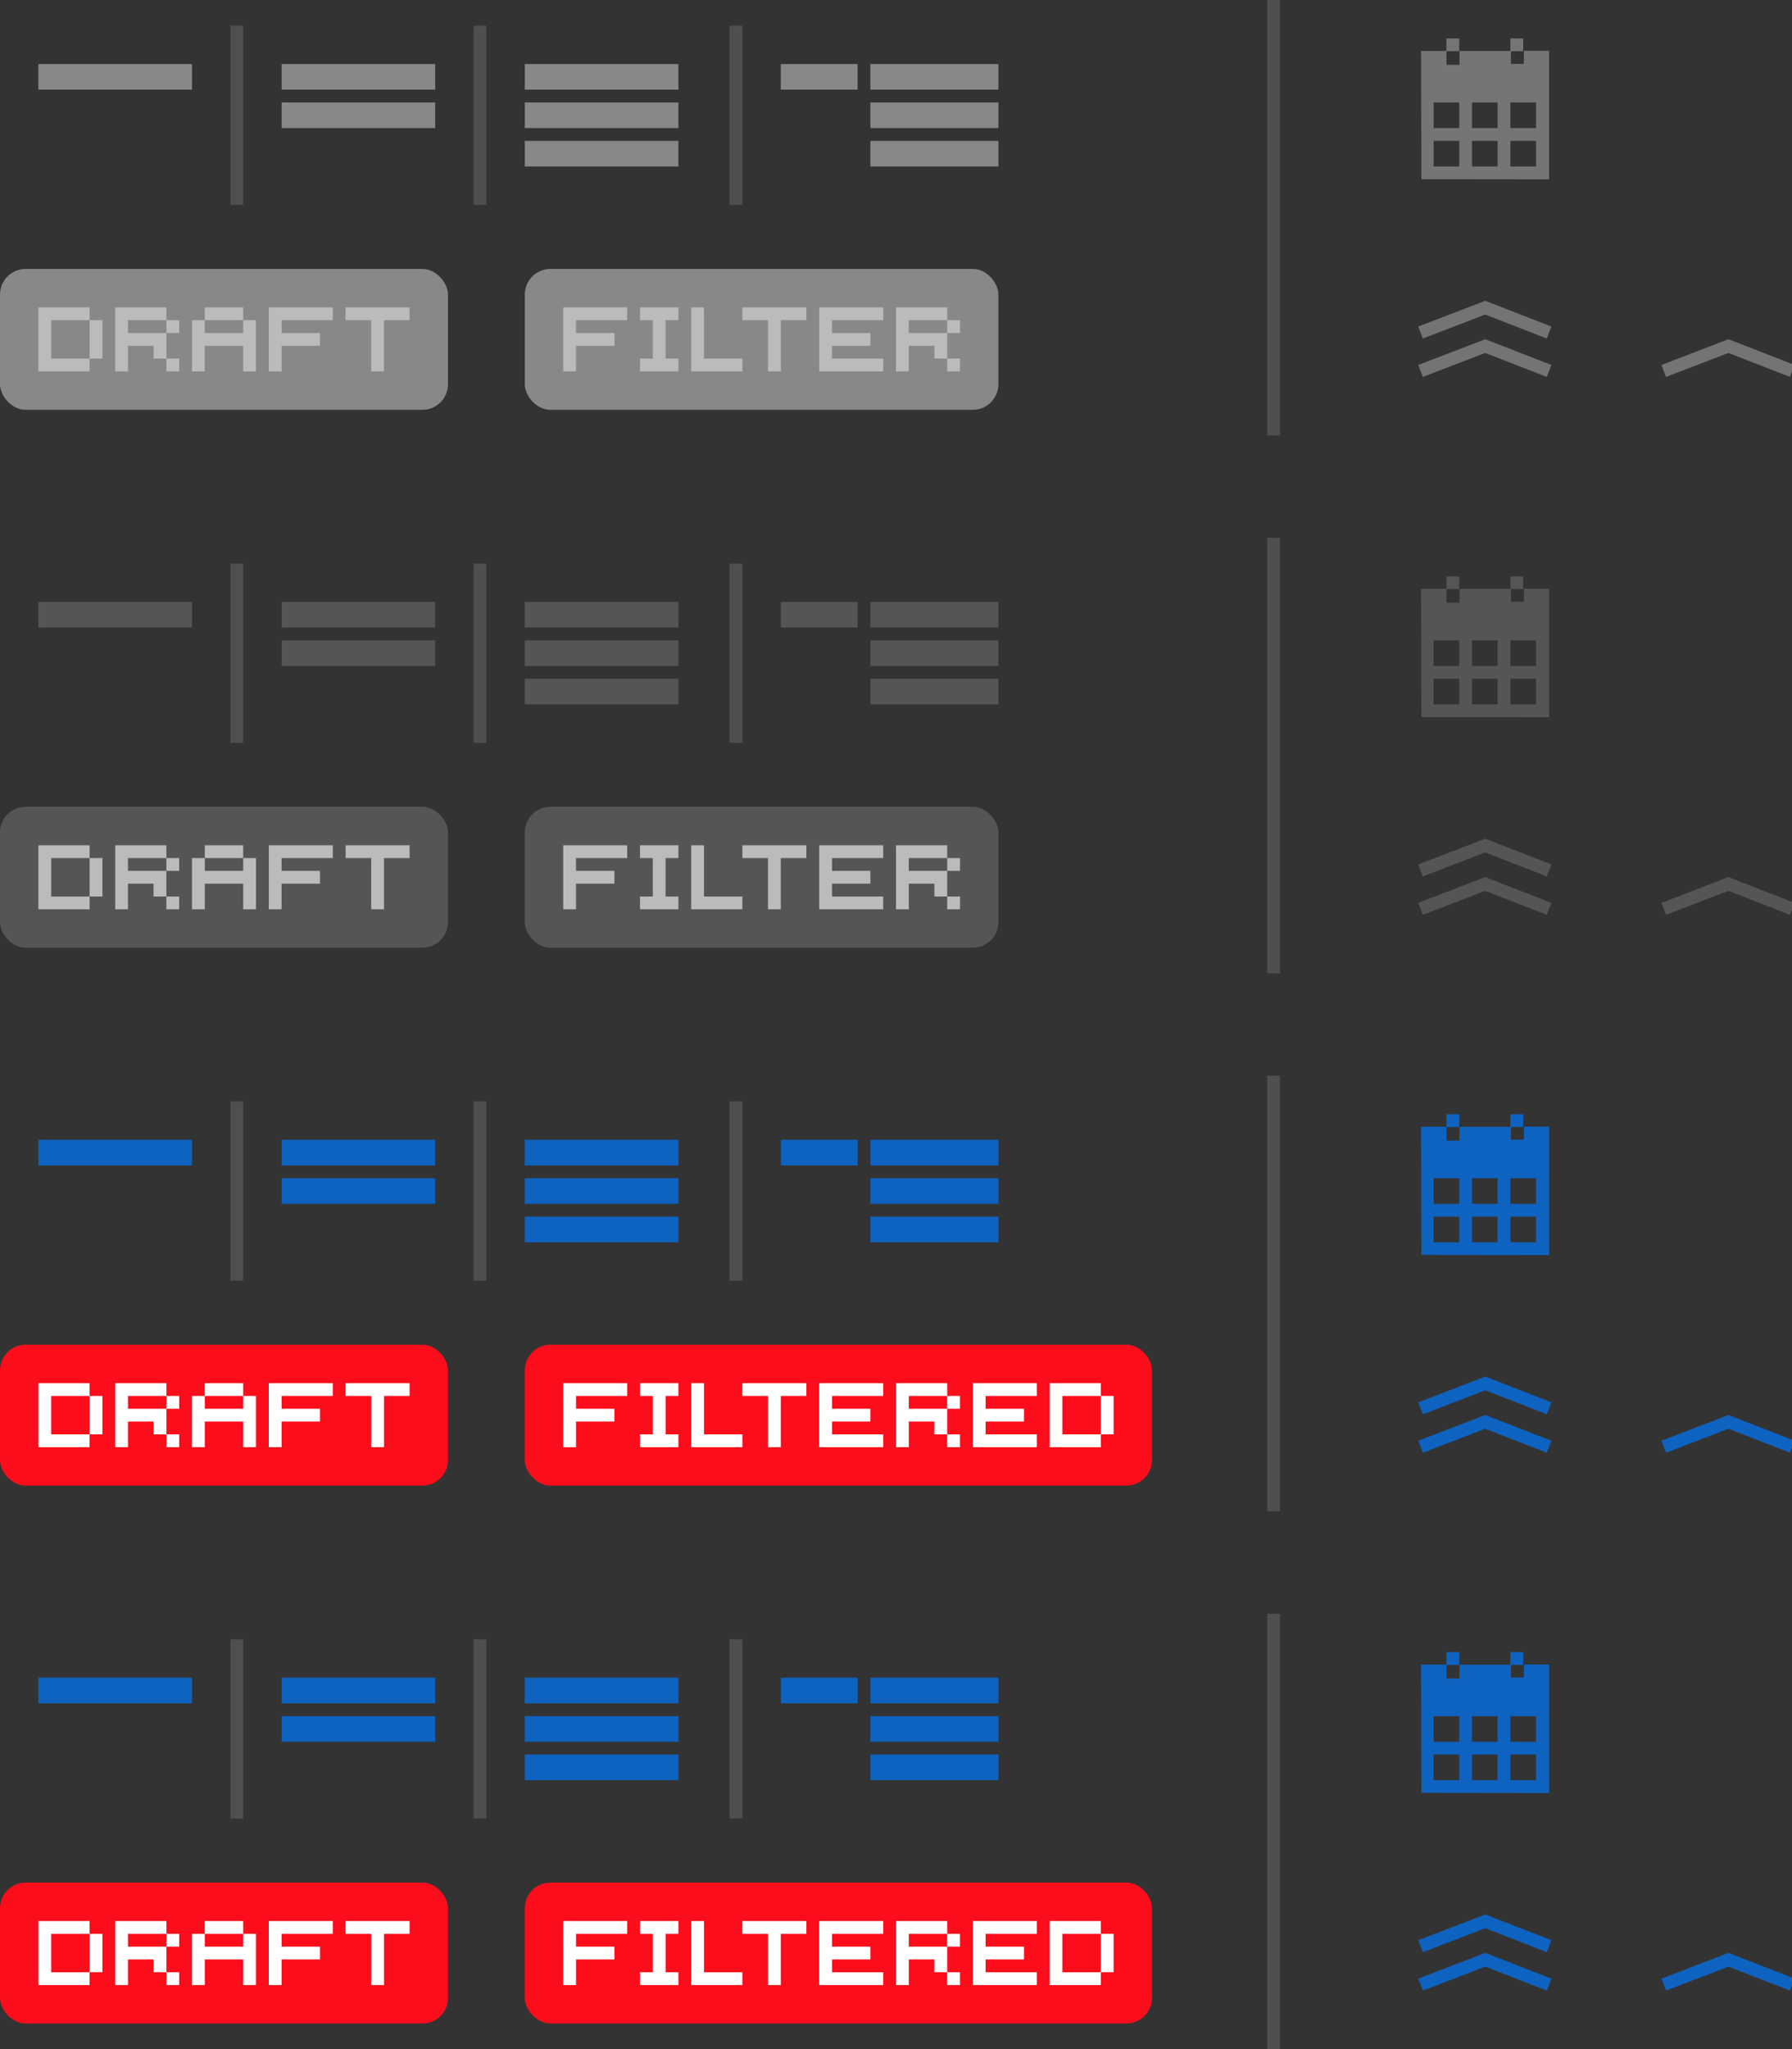 <?xml version="1.0" encoding="UTF-8" standalone="no"?>
<svg width="140px" height="160px" viewBox="0 0 140 160" version="1.1" xmlns="http://www.w3.org/2000/svg" xmlns:xlink="http://www.w3.org/1999/xlink" xmlns:sketch="http://www.bohemiancoding.com/sketch/ns">
    <rect x="0" y="0" width="140" height="160" fill="#333333" stroke="none"/>
    <title>Artboard 1</title>
    <description>Created with Sketch (http://www.bohemiancoding.com/sketch)</description>
    <defs></defs>
    <g id="Page-1" stroke="none" stroke-width="1" fill="none" fill-rule="evenodd" sketch:type="MSPage">
        <g id="Artboard-1" sketch:type="MSArtboardGroup">
            <rect id="Rectangle-19" fill="#888888" sketch:type="MSShapeGroup" x="0" y="21" width="35" height="11" rx="2"></rect>
            <rect id="Rectangle-39" fill="#888888" sketch:type="MSShapeGroup" x="41" y="21" width="37" height="11" rx="2"></rect>
            <path d="M4,28 L4,29 L7,29 L7,28 L4,28 Z M3,24 L3,29 L4,29 L4,24 L3,24 Z M4,24 L4,25 L7,25 L7,24 L4,24 Z M7,25 L7,28 L8,28 L8,25 L7,25 Z M9,24 L9,29 L10,29 L10,24 L9,24 Z M10,24 L10,25 L13,25 L13,24 L10,24 Z M13,25 L13,26 L14,26 L14,25 L13,25 Z M10,26 L10,27 L13,27 L13,26 L10,26 Z M12,27 L12,28 L13,28 L13,27 L12,27 Z M13,28 L13,29 L14,29 L14,28 L13,28 Z M15,25 L15,29 L16,29 L16,25 L15,25 Z M16,24 L16,25 L19,25 L19,24 L16,24 Z M19,25 L19,29 L20,29 L20,25 L19,25 Z M16,26 L16,27 L19,27 L19,26 L16,26 Z M21,24 L21,29 L22,29 L22,24 L21,24 Z M22,24 L22,25 L26,25 L26,24 L22,24 Z M22,26 L22,27 L25,27 L25,26 L22,26 Z M27,24 L27,25 L32,25 L32,24 L27,24 Z M29,25 L29,29 L30,29 L30,25 L29,25 Z" id="Rectangle-23" fill="#BBBBBB" sketch:type="MSShapeGroup"></path>
            <path d="M44,24 L44,29 L45,29 L45,24 L44,24 Z M45,24 L45,25 L49,25 L49,24 L45,24 Z M50,24 L50,25 L53,25 L53,24 L50,24 Z M51,25 L51,28 L52,28 L52,25 L51,25 Z M50,28 L50,29 L53,29 L53,28 L50,28 Z M54,24 L54,29 L55,29 L55,24 L54,24 Z M55,28 L55,29 L58,29 L58,28 L55,28 Z M58,24 L58,25 L63,25 L63,24 L58,24 Z M60,25 L60,29 L61,29 L61,25 L60,25 Z M64,24 L64,29 L65,29 L65,24 L64,24 Z M65,24 L65,25 L69,25 L69,24 L65,24 Z M65,26 L65,27 L68,27 L68,26 L65,26 Z M65,28 L65,29 L69,29 L69,28 L65,28 Z M70,24 L70,29 L71,29 L71,24 L70,24 Z M71,24 L71,25 L74,25 L74,24 L71,24 Z M71,26 L71,27 L74,27 L74,26 L71,26 Z M74,25 L74,26 L75,26 L75,25 L74,25 Z M73,27 L73,28 L74,28 L74,27 L73,27 Z M74,28 L74,29 L75,29 L75,28 L74,28 Z M45,26 L45,27 L48,27 L48,26 L45,26 Z" id="Rectangle-40" fill="#BBBBBB" sketch:type="MSShapeGroup"></path>
            <rect id="Rectangle-1" fill="#888888" sketch:type="MSShapeGroup" x="3" y="5" width="12" height="2"></rect>
            <rect id="Rectangle-2" fill="#888888" sketch:type="MSShapeGroup" x="22" y="5" width="12" height="2"></rect>
            <rect id="Rectangle-3" fill="#888888" sketch:type="MSShapeGroup" x="22" y="8" width="12" height="2"></rect>
            <rect id="Rectangle-4" fill="#888888" sketch:type="MSShapeGroup" x="41" y="5" width="12" height="2"></rect>
            <rect id="Rectangle-7" fill="#888888" sketch:type="MSShapeGroup" x="61" y="5" width="6" height="2"></rect>
            <rect id="Rectangle-8" fill="#888888" sketch:type="MSShapeGroup" x="68" y="5" width="10" height="2"></rect>
            <rect id="Rectangle-9" fill="#888888" sketch:type="MSShapeGroup" x="68" y="8" width="10" height="2"></rect>
            <rect id="Rectangle-10" fill="#888888" sketch:type="MSShapeGroup" x="68" y="11" width="10" height="2"></rect>
            <rect id="Rectangle-5" fill="#888888" sketch:type="MSShapeGroup" x="41" y="8" width="12" height="2"></rect>
            <rect id="Rectangle-6" fill="#888888" sketch:type="MSShapeGroup" x="41" y="11" width="12" height="2"></rect>
            <path d="M118.039,4 L118.039,4.989 L119.034,4.989 C119.054,4.989 119.056,3.97 119.056,3.97 L121.024,3.97 L121.024,14.001 L111.047,13.989 L111.018,3.981 L113,3.981 L113,3.981 L113,3 L114,3 L114,4 L113.005,4 L113.005,5.063 L114.019,5.063 C114.022,5.063 114.03,3.985 114.03,3.985 L118,3.985 L118,3 L119,3 L119,4 L118.039,4 Z M112,8 L112,10 L114,10 L114,8 L112,8 Z M115,8 L115,10 L117,10 L117,8 L115,8 Z M118,8 L118,10 L120,10 L120,8 L118,8 Z M112,11 L112,13 L114,13 L114,11 L112,11 Z M115,11 L115,13 L117,13 L117,11 L115,11 Z M118,11 L118,13 L120,13 L120,11 L118,11 Z" id="Path-1" fill="#757575" sketch:type="MSShapeGroup"></path>
            <path d="M110.98,25.965 L116.034,24.024 L121.021,25.965" id="Path-2" stroke="#757474" sketch:type="MSShapeGroup"></path>
            <path d="M110.98,28.965 L116.034,27.024 L121.021,28.965" id="Path-2" stroke="#757474" sketch:type="MSShapeGroup"></path>
            <path d="M129.98,28.965 L135.034,27.024 L140.021,28.965" id="Path-2" stroke="#757474" sketch:type="MSShapeGroup"></path>
            <rect id="Rectangle-60" fill-opacity="0.33" fill="#888888" sketch:type="MSShapeGroup" x="18" y="2" width="1" height="14"></rect>
            <rect id="Rectangle-60" fill-opacity="0.33" fill="#888888" sketch:type="MSShapeGroup" x="37" y="2" width="1" height="14"></rect>
            <rect id="Rectangle-60" fill-opacity="0.33" fill="#888888" sketch:type="MSShapeGroup" x="57" y="2" width="1" height="14"></rect>
            <rect id="Rectangle-60" fill-opacity="0.33" fill="#888888" sketch:type="MSShapeGroup" x="99" y="0" width="1" height="34"></rect>
            <rect id="Rectangle-19" fill="#555555" sketch:type="MSShapeGroup" x="0" y="63" width="35" height="11" rx="2"></rect>
            <rect id="Rectangle-39" fill="#555555" sketch:type="MSShapeGroup" x="41" y="63" width="37" height="11" rx="2"></rect>
            <path d="M4,70 L4,71 L7,71 L7,70 L4,70 Z M3,66 L3,71 L4,71 L4,66 L3,66 Z M4,66 L4,67 L7,67 L7,66 L4,66 Z M7,67 L7,70 L8,70 L8,67 L7,67 Z M9,66 L9,71 L10,71 L10,66 L9,66 Z M10,66 L10,67 L13,67 L13,66 L10,66 Z M13,67 L13,68 L14,68 L14,67 L13,67 Z M10,68 L10,69 L13,69 L13,68 L10,68 Z M12,69 L12,70 L13,70 L13,69 L12,69 Z M13,70 L13,71 L14,71 L14,70 L13,70 Z M15,67 L15,71 L16,71 L16,67 L15,67 Z M16,66 L16,67 L19,67 L19,66 L16,66 Z M19,67 L19,71 L20,71 L20,67 L19,67 Z M16,68 L16,69 L19,69 L19,68 L16,68 Z M21,66 L21,71 L22,71 L22,66 L21,66 Z M22,66 L22,67 L26,67 L26,66 L22,66 Z M22,68 L22,69 L25,69 L25,68 L22,68 Z M27,66 L27,67 L32,67 L32,66 L27,66 Z M29,67 L29,71 L30,71 L30,67 L29,67 Z" id="Rectangle-23" fill="#BBBBBB" sketch:type="MSShapeGroup"></path>
            <path d="M44,66 L44,71 L45,71 L45,66 L44,66 Z M45,66 L45,67 L49,67 L49,66 L45,66 Z M50,66 L50,67 L53,67 L53,66 L50,66 Z M51,67 L51,70 L52,70 L52,67 L51,67 Z M50,70 L50,71 L53,71 L53,70 L50,70 Z M54,66 L54,71 L55,71 L55,66 L54,66 Z M55,70 L55,71 L58,71 L58,70 L55,70 Z M58,66 L58,67 L63,67 L63,66 L58,66 Z M60,67 L60,71 L61,71 L61,67 L60,67 Z M64,66 L64,71 L65,71 L65,66 L64,66 Z M65,66 L65,67 L69,67 L69,66 L65,66 Z M65,68 L65,69 L68,69 L68,68 L65,68 Z M65,70 L65,71 L69,71 L69,70 L65,70 Z M70,66 L70,71 L71,71 L71,66 L70,66 Z M71,66 L71,67 L74,67 L74,66 L71,66 Z M71,68 L71,69 L74,69 L74,68 L71,68 Z M74,67 L74,68 L75,68 L75,67 L74,67 Z M73,69 L73,70 L74,70 L74,69 L73,69 Z M74,70 L74,71 L75,71 L75,70 L74,70 Z M45,68 L45,69 L48,69 L48,68 L45,68 Z" id="Rectangle-40" fill="#BBBBBB" sketch:type="MSShapeGroup"></path>
            <rect id="Rectangle-1" fill="#555555" sketch:type="MSShapeGroup" x="3" y="47" width="12" height="2"></rect>
            <rect id="Rectangle-2" fill="#555555" sketch:type="MSShapeGroup" x="22" y="47" width="12" height="2"></rect>
            <rect id="Rectangle-3" fill="#555555" sketch:type="MSShapeGroup" x="22" y="50" width="12" height="2"></rect>
            <rect id="Rectangle-4" fill="#555555" sketch:type="MSShapeGroup" x="41" y="47" width="12" height="2"></rect>
            <rect id="Rectangle-7" fill="#555555" sketch:type="MSShapeGroup" x="61" y="47" width="6" height="2"></rect>
            <rect id="Rectangle-8" fill="#555555" sketch:type="MSShapeGroup" x="68" y="47" width="10" height="2"></rect>
            <rect id="Rectangle-9" fill="#555555" sketch:type="MSShapeGroup" x="68" y="50" width="10" height="2"></rect>
            <rect id="Rectangle-10" fill="#555555" sketch:type="MSShapeGroup" x="68" y="53" width="10" height="2"></rect>
            <rect id="Rectangle-5" fill="#555555" sketch:type="MSShapeGroup" x="41" y="50" width="12" height="2"></rect>
            <rect id="Rectangle-6" fill="#555555" sketch:type="MSShapeGroup" x="41" y="53" width="12" height="2"></rect>
            <path d="M118.039,46 L118.039,46.989 L119.034,46.989 C119.054,46.989 119.056,45.97 119.056,45.97 L121.024,45.97 L121.024,56.001 L111.047,55.989 L111.018,45.981 L113,45.981 L113,45.981 L113,45 L114,45 L114,46 L113.005,46 L113.005,47.063 L114.019,47.063 C114.022,47.063 114.03,45.985 114.03,45.985 L118,45.985 L118,45 L119,45 L119,46 L118.039,46 Z M112,50 L112,52 L114,52 L114,50 L112,50 Z M115,50 L115,52 L117,52 L117,50 L115,50 Z M118,50 L118,52 L120,52 L120,50 L118,50 Z M112,53 L112,55 L114,55 L114,53 L112,53 Z M115,53 L115,55 L117,55 L117,53 L115,53 Z M118,53 L118,55 L120,55 L120,53 L118,53 Z" id="Path-1" fill="#555555" sketch:type="MSShapeGroup"></path>
            <path d="M110.98,67.965 L116.034,66.024 L121.021,67.965" id="Path-2" stroke="#555555" sketch:type="MSShapeGroup"></path>
            <path d="M110.98,70.965 L116.034,69.024 L121.021,70.965" id="Path-2" stroke="#555555" sketch:type="MSShapeGroup"></path>
            <path d="M129.98,70.965 L135.034,69.024 L140.021,70.965" id="Path-2" stroke="#555555" sketch:type="MSShapeGroup"></path>
            <rect id="Rectangle-60" fill-opacity="0.33" fill="#888888" sketch:type="MSShapeGroup" x="18" y="44" width="1" height="14"></rect>
            <rect id="Rectangle-60" fill-opacity="0.33" fill="#888888" sketch:type="MSShapeGroup" x="37" y="44" width="1" height="14"></rect>
            <rect id="Rectangle-60" fill-opacity="0.33" fill="#888888" sketch:type="MSShapeGroup" x="57" y="44" width="1" height="14"></rect>
            <rect id="Rectangle-60" fill-opacity="0.33" fill="#888888" sketch:type="MSShapeGroup" x="99" y="42" width="1" height="34"></rect>
            <rect id="Rectangle-19" fill="#FC0D1B" sketch:type="MSShapeGroup" x="0" y="105" width="35" height="11" rx="2"></rect>
            <rect id="Rectangle-39" fill="#FC0D1B" sketch:type="MSShapeGroup" x="41" y="105" width="49" height="11" rx="2"></rect>
            <path d="M4,112 L4,113 L7,113 L7,112 L4,112 Z M3,108 L3,113 L4,113 L4,108 L3,108 Z M4,108 L4,109 L7,109 L7,108 L4,108 Z M7,109 L7,112 L8,112 L8,109 L7,109 Z M9,108 L9,113 L10,113 L10,108 L9,108 Z M10,108 L10,109 L13,109 L13,108 L10,108 Z M13,109 L13,110 L14,110 L14,109 L13,109 Z M10,110 L10,111 L13,111 L13,110 L10,110 Z M12,111 L12,112 L13,112 L13,111 L12,111 Z M13,112 L13,113 L14,113 L14,112 L13,112 Z M15,109 L15,113 L16,113 L16,109 L15,109 Z M16,108 L16,109 L19,109 L19,108 L16,108 Z M19,109 L19,113 L20,113 L20,109 L19,109 Z M16,110 L16,111 L19,111 L19,110 L16,110 Z M21,108 L21,113 L22,113 L22,108 L21,108 Z M22,108 L22,109 L26,109 L26,108 L22,108 Z M22,110 L22,111 L25,111 L25,110 L22,110 Z M27,108 L27,109 L32,109 L32,108 L27,108 Z M29,109 L29,113 L30,113 L30,109 L29,109 Z" id="Rectangle-23" fill="#FFFFFF" sketch:type="MSShapeGroup"></path>
            <path d="M44,108 L44,113 L45,113 L45,108 L44,108 Z M45,108 L45,109 L49,109 L49,108 L45,108 Z M50,108 L50,109 L53,109 L53,108 L50,108 Z M51,109 L51,112 L52,112 L52,109 L51,109 Z M50,112 L50,113 L53,113 L53,112 L50,112 Z M54,108 L54,113 L55,113 L55,108 L54,108 Z M55,112 L55,113 L58,113 L58,112 L55,112 Z M58,108 L58,109 L63,109 L63,108 L58,108 Z M60,109 L60,113 L61,113 L61,109 L60,109 Z M64,108 L64,113 L65,113 L65,108 L64,108 Z M65,108 L65,109 L69,109 L69,108 L65,108 Z M65,110 L65,111 L68,111 L68,110 L65,110 Z M65,112 L65,113 L69,113 L69,112 L65,112 Z M70,108 L70,113 L71,113 L71,108 L70,108 Z M71,108 L71,109 L74,109 L74,108 L71,108 Z M71,110 L71,111 L74,111 L74,110 L71,110 Z M74,109 L74,110 L75,110 L75,109 L74,109 Z M73,111 L73,112 L74,112 L74,111 L73,111 Z M74,112 L74,113 L75,113 L75,112 L74,112 Z M45,110 L45,111 L48,111 L48,110 L45,110 Z M76,108 L76,113 L77,113 L77,108 L76,108 Z M77,108 L77,109 L81,109 L81,108 L77,108 Z M77,110 L77,111 L80,111 L80,110 L77,110 Z M77,112 L77,113 L81,113 L81,112 L77,112 Z M82,108 L82,113 L83,113 L83,108 L82,108 Z M83,108 L83,109 L86,109 L86,108 L83,108 Z M86,109 L86,112 L87,112 L87,109 L86,109 Z M83,112 L83,113 L86,113 L86,112 L83,112 Z" id="Rectangle-40" fill="#FFFFFF" sketch:type="MSShapeGroup"></path>
            <rect id="Rectangle-1" fill="#0E63C1" sketch:type="MSShapeGroup" x="3" y="89" width="12" height="2"></rect>
            <rect id="Rectangle-2" fill="#0E63C1" sketch:type="MSShapeGroup" x="22" y="89" width="12" height="2"></rect>
            <rect id="Rectangle-3" fill="#0E63C1" sketch:type="MSShapeGroup" x="22" y="92" width="12" height="2"></rect>
            <rect id="Rectangle-4" fill="#0E63C1" sketch:type="MSShapeGroup" x="41" y="89" width="12" height="2"></rect>
            <rect id="Rectangle-7" fill="#0E63C1" sketch:type="MSShapeGroup" x="61" y="89" width="6" height="2"></rect>
            <rect id="Rectangle-8" fill="#0E63C1" sketch:type="MSShapeGroup" x="68" y="89" width="10" height="2"></rect>
            <rect id="Rectangle-9" fill="#0E63C1" sketch:type="MSShapeGroup" x="68" y="92" width="10" height="2"></rect>
            <rect id="Rectangle-10" fill="#0E63C1" sketch:type="MSShapeGroup" x="68" y="95" width="10" height="2"></rect>
            <rect id="Rectangle-5" fill="#0E63C1" sketch:type="MSShapeGroup" x="41" y="92" width="12" height="2"></rect>
            <rect id="Rectangle-6" fill="#0E63C1" sketch:type="MSShapeGroup" x="41" y="95" width="12" height="2"></rect>
            <path d="M118.039,88 L118.039,88.989 L119.034,88.989 C119.054,88.989 119.056,87.97 119.056,87.97 L121.024,87.97 L121.024,98.001 L111.047,97.989 L111.018,87.981 L113,87.981 L113,87.981 L113,87 L114,87 L114,88 L113.005,88 L113.005,89.063 L114.019,89.063 C114.022,89.063 114.03,87.985 114.03,87.985 L118,87.985 L118,87 L119,87 L119,88 L118.039,88 Z M112,92 L112,94 L114,94 L114,92 L112,92 Z M115,92 L115,94 L117,94 L117,92 L115,92 Z M118,92 L118,94 L120,94 L120,92 L118,92 Z M112,95 L112,97 L114,97 L114,95 L112,95 Z M115,95 L115,97 L117,97 L117,95 L115,95 Z M118,95 L118,97 L120,97 L120,95 L118,95 Z" id="Path-1" fill="#0E63C1" sketch:type="MSShapeGroup"></path>
            <path d="M110.98,109.965 L116.034,108.024 L121.021,109.965" id="Path-2" stroke="#0E63C1" sketch:type="MSShapeGroup"></path>
            <path d="M110.98,112.965 L116.034,111.024 L121.021,112.965" id="Path-2" stroke="#0E63C1" sketch:type="MSShapeGroup"></path>
            <path d="M129.98,112.965 L135.034,111.024 L140.021,112.965" id="Path-2" stroke="#0E63C1" sketch:type="MSShapeGroup"></path>
            <rect id="Rectangle-60" fill-opacity="0.33" fill="#888888" sketch:type="MSShapeGroup" x="18" y="86" width="1" height="14"></rect>
            <rect id="Rectangle-60" fill-opacity="0.33" fill="#888888" sketch:type="MSShapeGroup" x="37" y="86" width="1" height="14"></rect>
            <rect id="Rectangle-60" fill-opacity="0.33" fill="#888888" sketch:type="MSShapeGroup" x="57" y="86" width="1" height="14"></rect>
            <rect id="Rectangle-60" fill-opacity="0.33" fill="#888888" sketch:type="MSShapeGroup" x="99" y="84" width="1" height="34"></rect>
            <rect id="Rectangle-19" fill="#FC0D1B" sketch:type="MSShapeGroup" x="0" y="147" width="35" height="11" rx="2"></rect>
            <rect id="Rectangle-39" fill="#FC0D1B" sketch:type="MSShapeGroup" x="41" y="147" width="49" height="11" rx="2"></rect>
            <path d="M4,154 L4,155 L7,155 L7,154 L4,154 Z M3,150 L3,155 L4,155 L4,150 L3,150 Z M4,150 L4,151 L7,151 L7,150 L4,150 Z M7,151 L7,154 L8,154 L8,151 L7,151 Z M9,150 L9,155 L10,155 L10,150 L9,150 Z M10,150 L10,151 L13,151 L13,150 L10,150 Z M13,151 L13,152 L14,152 L14,151 L13,151 Z M10,152 L10,153 L13,153 L13,152 L10,152 Z M12,153 L12,154 L13,154 L13,153 L12,153 Z M13,154 L13,155 L14,155 L14,154 L13,154 Z M15,151 L15,155 L16,155 L16,151 L15,151 Z M16,150 L16,151 L19,151 L19,150 L16,150 Z M19,151 L19,155 L20,155 L20,151 L19,151 Z M16,152 L16,153 L19,153 L19,152 L16,152 Z M21,150 L21,155 L22,155 L22,150 L21,150 Z M22,150 L22,151 L26,151 L26,150 L22,150 Z M22,152 L22,153 L25,153 L25,152 L22,152 Z M27,150 L27,151 L32,151 L32,150 L27,150 Z M29,151 L29,155 L30,155 L30,151 L29,151 Z" id="Rectangle-23" fill="#FFFFFF" sketch:type="MSShapeGroup"></path>
            <path d="M44,150 L44,155 L45,155 L45,150 L44,150 Z M45,150 L45,151 L49,151 L49,150 L45,150 Z M50,150 L50,151 L53,151 L53,150 L50,150 Z M51,151 L51,154 L52,154 L52,151 L51,151 Z M50,154 L50,155 L53,155 L53,154 L50,154 Z M54,150 L54,155 L55,155 L55,150 L54,150 Z M55,154 L55,155 L58,155 L58,154 L55,154 Z M58,150 L58,151 L63,151 L63,150 L58,150 Z M60,151 L60,155 L61,155 L61,151 L60,151 Z M64,150 L64,155 L65,155 L65,150 L64,150 Z M65,150 L65,151 L69,151 L69,150 L65,150 Z M65,152 L65,153 L68,153 L68,152 L65,152 Z M65,154 L65,155 L69,155 L69,154 L65,154 Z M70,150 L70,155 L71,155 L71,150 L70,150 Z M71,150 L71,151 L74,151 L74,150 L71,150 Z M71,152 L71,153 L74,153 L74,152 L71,152 Z M74,151 L74,152 L75,152 L75,151 L74,151 Z M73,153 L73,154 L74,154 L74,153 L73,153 Z M74,154 L74,155 L75,155 L75,154 L74,154 Z M45,152 L45,153 L48,153 L48,152 L45,152 Z M76,150 L76,155 L77,155 L77,150 L76,150 Z M77,150 L77,151 L81,151 L81,150 L77,150 Z M77,152 L77,153 L80,153 L80,152 L77,152 Z M77,154 L77,155 L81,155 L81,154 L77,154 Z M82,150 L82,155 L83,155 L83,150 L82,150 Z M83,150 L83,151 L86,151 L86,150 L83,150 Z M86,151 L86,154 L87,154 L87,151 L86,151 Z M83,154 L83,155 L86,155 L86,154 L83,154 Z" id="Rectangle-40" fill="#FFFFFF" sketch:type="MSShapeGroup"></path>
            <rect id="Rectangle-1" fill="#0E63C1" sketch:type="MSShapeGroup" x="3" y="131" width="12" height="2"></rect>
            <rect id="Rectangle-2" fill="#0E63C1" sketch:type="MSShapeGroup" x="22" y="131" width="12" height="2"></rect>
            <rect id="Rectangle-3" fill="#0E63C1" sketch:type="MSShapeGroup" x="22" y="134" width="12" height="2"></rect>
            <rect id="Rectangle-4" fill="#0E63C1" sketch:type="MSShapeGroup" x="41" y="131" width="12" height="2"></rect>
            <rect id="Rectangle-7" fill="#0E63C1" sketch:type="MSShapeGroup" x="61" y="131" width="6" height="2"></rect>
            <rect id="Rectangle-8" fill="#0E63C1" sketch:type="MSShapeGroup" x="68" y="131" width="10" height="2"></rect>
            <rect id="Rectangle-9" fill="#0E63C1" sketch:type="MSShapeGroup" x="68" y="134" width="10" height="2"></rect>
            <rect id="Rectangle-10" fill="#0E63C1" sketch:type="MSShapeGroup" x="68" y="137" width="10" height="2"></rect>
            <rect id="Rectangle-5" fill="#0E63C1" sketch:type="MSShapeGroup" x="41" y="134" width="12" height="2"></rect>
            <rect id="Rectangle-6" fill="#0E63C1" sketch:type="MSShapeGroup" x="41" y="137" width="12" height="2"></rect>
            <path d="M118.039,130 L118.039,130.989 L119.034,130.989 C119.054,130.989 119.056,129.97 119.056,129.97 L121.024,129.97 L121.024,140.001 L111.047,139.989 L111.018,129.981 L113,129.981 L113,129.981 L113,129 L114,129 L114,130 L113.005,130 L113.005,131.063 L114.019,131.063 C114.022,131.063 114.03,129.985 114.03,129.985 L118,129.985 L118,129 L119,129 L119,130 L118.039,130 Z M112,134 L112,136 L114,136 L114,134 L112,134 Z M115,134 L115,136 L117,136 L117,134 L115,134 Z M118,134 L118,136 L120,136 L120,134 L118,134 Z M112,137 L112,139 L114,139 L114,137 L112,137 Z M115,137 L115,139 L117,139 L117,137 L115,137 Z M118,137 L118,139 L120,139 L120,137 L118,137 Z" id="Path-1" fill="#0E63C1" sketch:type="MSShapeGroup"></path>
            <path d="M110.98,151.965 L116.034,150.024 L121.021,151.965" id="Path-2" stroke="#0E63C1" sketch:type="MSShapeGroup"></path>
            <path d="M110.98,154.965 L116.034,153.024 L121.021,154.965" id="Path-2" stroke="#0E63C1" sketch:type="MSShapeGroup"></path>
            <path d="M129.98,154.965 L135.034,153.024 L140.021,154.965" id="Path-2" stroke="#0E63C1" sketch:type="MSShapeGroup"></path>
            <rect id="Rectangle-60" fill-opacity="0.33" fill="#888888" sketch:type="MSShapeGroup" x="18" y="128" width="1" height="14"></rect>
            <rect id="Rectangle-60" fill-opacity="0.33" fill="#888888" sketch:type="MSShapeGroup" x="37" y="128" width="1" height="14"></rect>
            <rect id="Rectangle-60" fill-opacity="0.33" fill="#888888" sketch:type="MSShapeGroup" x="57" y="128" width="1" height="14"></rect>
            <rect id="Rectangle-60" fill-opacity="0.33" fill="#888888" sketch:type="MSShapeGroup" x="99" y="126" width="1" height="34"></rect>
        </g>
    </g>
</svg>